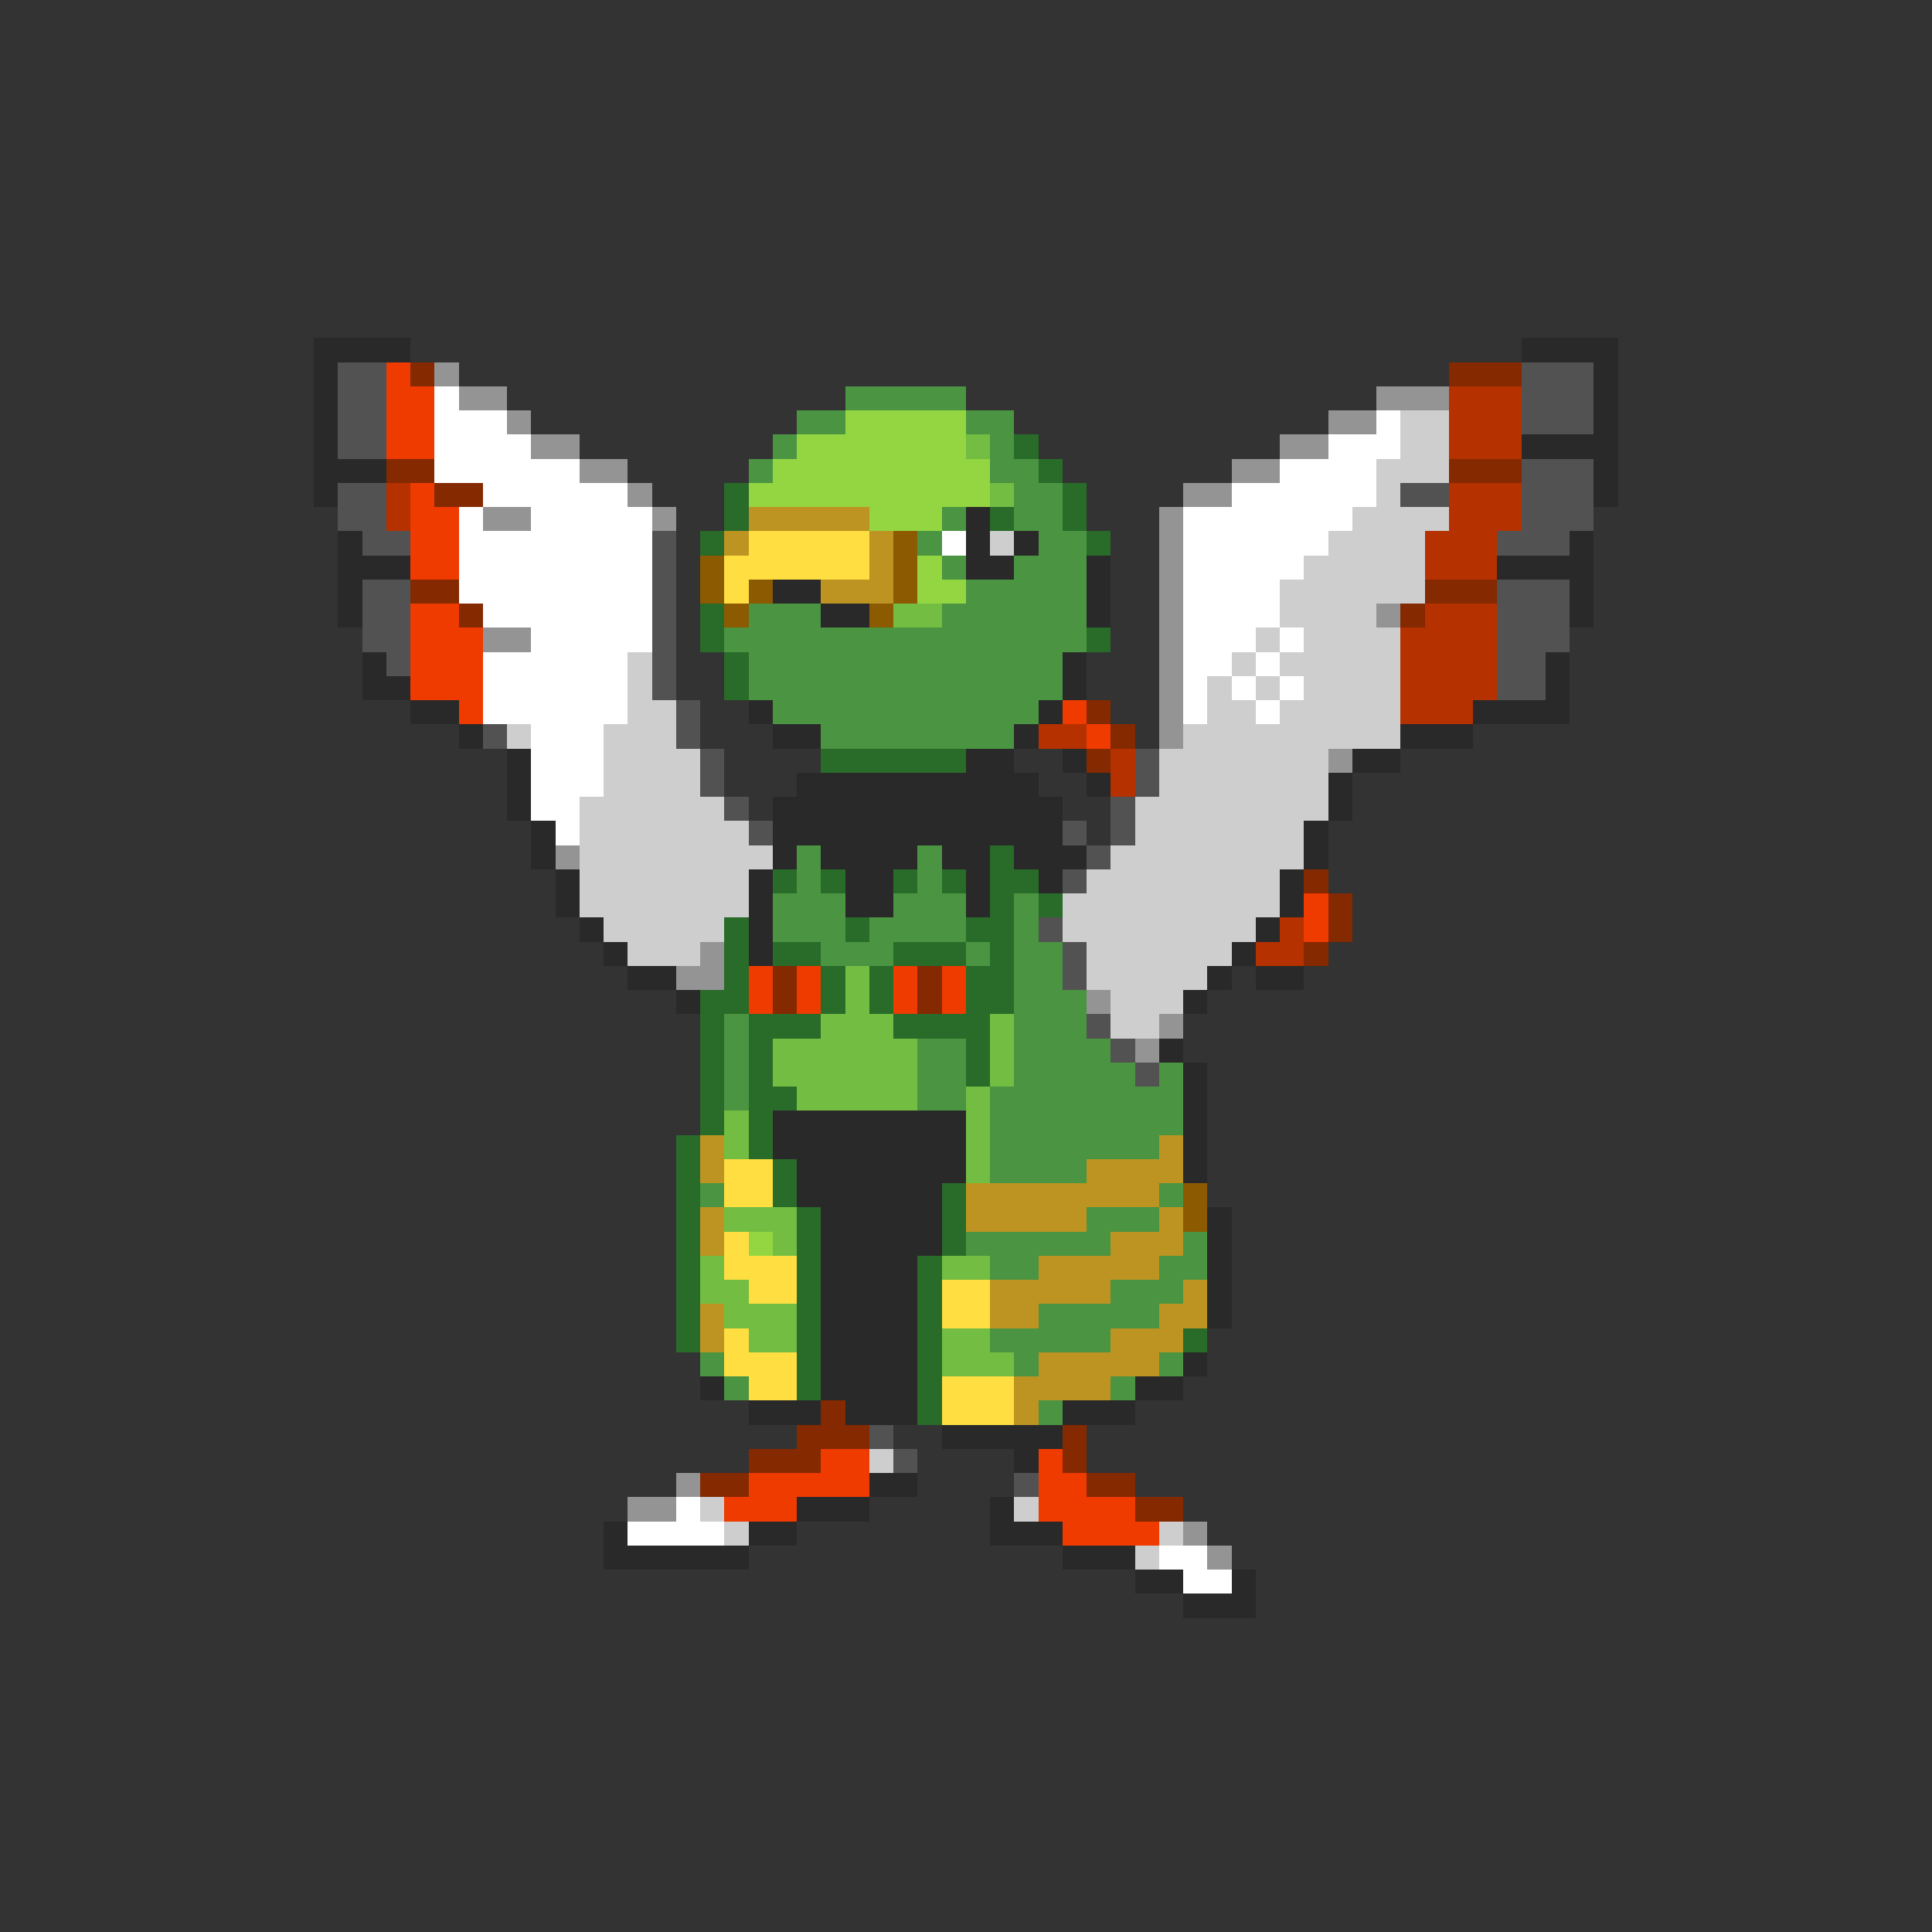 <svg xmlns="http://www.w3.org/2000/svg" viewBox="0 -0.5 80 80" shape-rendering="crispEdges">
<rect x="0" y="-0.5" width="80" height="80" fill="#333333" stroke="none"/>
<path stroke="#292929" d="M13 14h4M63 14h4M13 15h1M66 15h1M13 16h1M66 16h1M13 17h1M66 17h1M13 18h1M63 18h4M13 19h3M66 19h1M13 20h1M66 20h1M40 21h1M14 22h1M40 22h1M42 22h1M65 22h1M14 23h3M40 23h2M45 23h1M62 23h4M14 24h1M32 24h2M45 24h1M65 24h1M14 25h1M34 25h2M45 25h1M65 25h1M15 27h1M44 27h1M64 27h1M15 28h2M44 28h1M64 28h1M17 29h2M31 29h1M43 29h1M61 29h4M19 30h1M32 30h2M42 30h1M58 30h3M21 31h1M40 31h2M44 31h1M56 31h2M21 32h1M33 32h10M45 32h1M55 32h1M21 33h1M32 33h12M55 33h1M22 34h1M32 34h12M54 34h1M22 35h1M32 35h1M34 35h4M39 35h2M42 35h3M54 35h1M23 36h1M31 36h1M35 36h2M40 36h1M43 36h1M53 36h1M23 37h1M31 37h1M35 37h2M40 37h1M53 37h1M24 38h1M31 38h1M52 38h1M25 39h1M31 39h1M51 39h1M26 40h2M50 40h1M52 40h2M28 41h1M49 41h1M48 43h1M49 44h1M49 45h1M32 46h8M49 46h1M32 47h8M49 47h1M33 48h7M49 48h1M33 49h6M34 50h5M50 50h1M34 51h5M50 51h1M34 52h4M50 52h1M34 53h4M50 53h1M34 54h4M50 54h1M34 55h4M34 56h4M49 56h1M29 57h1M34 57h4M47 57h2M31 58h3M35 58h3M44 58h3M39 59h5M42 60h1M36 61h2M33 62h3M41 62h1M25 63h1M31 63h2M41 63h3M25 64h6M44 64h3M47 65h2M51 65h1M49 66h3" />
<path stroke="#525252" d="M14 15h2M63 15h3M14 16h2M63 16h3M14 17h2M63 17h3M14 18h2M63 19h3M14 20h2M58 20h2M63 20h3M14 21h2M63 21h3M15 22h2M27 22h1M62 22h3M27 23h1M15 24h2M27 24h1M62 24h3M15 25h2M27 25h1M62 25h3M15 26h2M27 26h1M62 26h3M16 27h1M27 27h1M62 27h2M27 28h1M62 28h2M28 29h1M20 30h1M28 30h1M29 31h1M47 31h1M29 32h1M47 32h1M30 33h1M46 33h1M31 34h1M44 34h1M46 34h1M45 35h1M44 36h1M43 38h1M44 39h1M44 40h1M45 42h1M46 43h1M47 44h1M36 59h1M37 60h1M42 61h1" />
<path stroke="#ef3a00" d="M16 15h1M16 16h2M16 17h2M16 18h2M17 20h1M17 21h2M17 22h2M17 23h2M17 25h2M17 26h3M17 27h3M17 28h3M19 29h1M44 29h1M45 30h1M54 37h1M54 38h1M31 40h1M33 40h1M37 40h1M39 40h1M31 41h1M33 41h1M37 41h1M39 41h1M34 60h2M43 60h1M31 61h5M43 61h2M30 62h3M43 62h4M44 63h4" />
<path stroke="#842900" d="M17 15h1M60 15h3M16 19h2M60 19h3M18 20h2M17 24h2M59 24h3M19 25h1M58 25h1M45 29h1M46 30h1M45 31h1M54 36h1M55 37h1M55 38h1M54 39h1M32 40h1M38 40h1M32 41h1M38 41h1M34 58h1M33 59h3M44 59h1M31 60h3M44 60h1M29 61h2M45 61h2M47 62h2" />
<path stroke="#949494" d="M18 15h1M19 16h2M57 16h3M21 17h1M55 17h2M22 18h2M53 18h2M24 19h2M51 19h2M26 20h1M49 20h2M20 21h2M27 21h1M48 21h1M48 22h1M48 23h1M48 24h1M48 25h1M57 25h1M20 26h2M48 26h1M48 27h1M48 28h1M48 29h1M48 30h1M55 31h1M23 35h1M29 39h1M28 40h2M45 41h1M48 42h1M47 43h1M28 61h1M26 62h2M49 63h1M50 64h1" />
<path stroke="#ffffff" d="M18 16h1M18 17h3M57 17h1M18 18h4M55 18h3M18 19h6M53 19h4M20 20h6M51 20h6M19 21h1M22 21h5M49 21h7M19 22h8M39 22h1M49 22h6M19 23h8M49 23h5M19 24h8M49 24h4M20 25h7M49 25h4M22 26h5M49 26h3M53 26h1M20 27h6M49 27h2M52 27h1M20 28h6M49 28h1M51 28h1M53 28h1M20 29h6M49 29h1M52 29h1M22 30h3M22 31h3M22 32h3M22 33h2M23 34h1M28 62h1M26 63h4M48 64h2M49 65h2" />
<path stroke="#4a9442" d="M35 16h5M33 17h2M40 17h2M32 18h1M41 18h1M31 19h1M41 19h2M42 20h2M39 21h1M42 21h2M38 22h1M43 22h2M39 23h1M42 23h3M40 24h5M31 25h3M39 25h6M30 26h15M31 27h13M31 28h13M32 29h11M34 30h8M33 35h1M38 35h1M33 36h1M38 36h1M32 37h3M37 37h3M42 37h1M32 38h3M36 38h4M42 38h1M34 39h3M40 39h1M42 39h2M42 40h2M42 41h3M30 42h1M42 42h3M30 43h1M38 43h2M42 43h4M30 44h1M38 44h2M42 44h5M48 44h1M30 45h1M38 45h2M41 45h8M41 46h8M41 47h7M41 48h4M29 49h1M48 49h1M45 50h3M40 51h6M49 51h1M41 52h2M48 52h2M46 53h3M43 54h5M41 55h5M29 56h1M42 56h1M48 56h1M30 57h1M46 57h1M43 58h1" />
<path stroke="#b53100" d="M60 16h3M60 17h3M60 18h3M16 20h1M60 20h3M16 21h1M60 21h3M59 22h3M59 23h3M59 25h3M58 26h4M58 27h4M58 28h4M58 29h3M43 30h2M46 31h1M46 32h1M53 38h1M52 39h2" />
<path stroke="#94d642" d="M35 17h5M33 18h7M32 19h9M31 20h10M36 21h3M38 23h1M38 24h2M31 51h1" />
<path stroke="#cecece" d="M58 17h2M58 18h2M57 19h3M57 20h1M56 21h4M41 22h1M55 22h4M54 23h5M53 24h6M53 25h4M52 26h1M54 26h4M26 27h1M51 27h1M53 27h5M26 28h1M50 28h1M52 28h1M54 28h4M26 29h2M50 29h2M53 29h5M21 30h1M25 30h3M49 30h9M25 31h4M48 31h7M25 32h4M48 32h7M24 33h6M47 33h8M24 34h7M47 34h7M24 35h8M46 35h8M24 36h7M45 36h8M24 37h7M44 37h9M25 38h5M44 38h8M26 39h3M45 39h6M45 40h5M46 41h3M46 42h2M36 60h1M29 62h1M42 62h1M30 63h1M48 63h1M47 64h1" />
<path stroke="#73bd42" d="M40 18h1M41 20h1M37 25h2M35 40h1M35 41h1M34 42h3M41 42h1M32 43h6M41 43h1M32 44h6M41 44h1M33 45h5M40 45h1M30 46h1M40 46h1M30 47h1M40 47h1M40 48h1M30 50h3M32 51h1M29 52h1M39 52h2M29 53h2M30 54h3M31 55h2M39 55h2M39 56h3" />
<path stroke="#296b29" d="M42 18h1M43 19h1M30 20h1M44 20h1M30 21h1M41 21h1M44 21h1M29 22h1M45 22h1M29 25h1M29 26h1M45 26h1M30 27h1M30 28h1M34 31h6M41 35h1M32 36h1M34 36h1M37 36h1M39 36h1M41 36h2M41 37h1M43 37h1M30 38h1M35 38h1M40 38h2M30 39h1M32 39h2M37 39h3M41 39h1M30 40h1M34 40h1M36 40h1M40 40h2M29 41h2M34 41h1M36 41h1M40 41h2M29 42h1M31 42h3M37 42h4M29 43h1M31 43h1M40 43h1M29 44h1M31 44h1M40 44h1M29 45h1M31 45h2M29 46h1M31 46h1M28 47h1M31 47h1M28 48h1M32 48h1M28 49h1M32 49h1M39 49h1M28 50h1M33 50h1M39 50h1M28 51h1M33 51h1M39 51h1M28 52h1M33 52h1M38 52h1M28 53h1M33 53h1M38 53h1M28 54h1M33 54h1M38 54h1M28 55h1M33 55h1M38 55h1M49 55h1M33 56h1M38 56h1M33 57h1M38 57h1M38 58h1" />
<path stroke="#bd9421" d="M31 21h5M30 22h1M36 22h1M36 23h1M34 24h3M29 47h1M48 47h1M29 48h1M45 48h4M40 49h8M29 50h1M40 50h5M48 50h1M29 51h1M46 51h3M43 52h5M41 53h5M49 53h1M29 54h1M41 54h2M48 54h2M29 55h1M46 55h3M43 56h5M42 57h4M42 58h1" />
<path stroke="#ffde42" d="M31 22h5M30 23h6M30 24h1M30 48h2M30 49h2M30 51h1M30 52h3M31 53h2M39 53h2M39 54h2M30 55h1M30 56h3M31 57h2M39 57h3M39 58h3" />
<path stroke="#8c5a00" d="M37 22h1M29 23h1M37 23h1M29 24h1M31 24h1M37 24h1M30 25h1M36 25h1M49 49h1M49 50h1" />
</svg>
